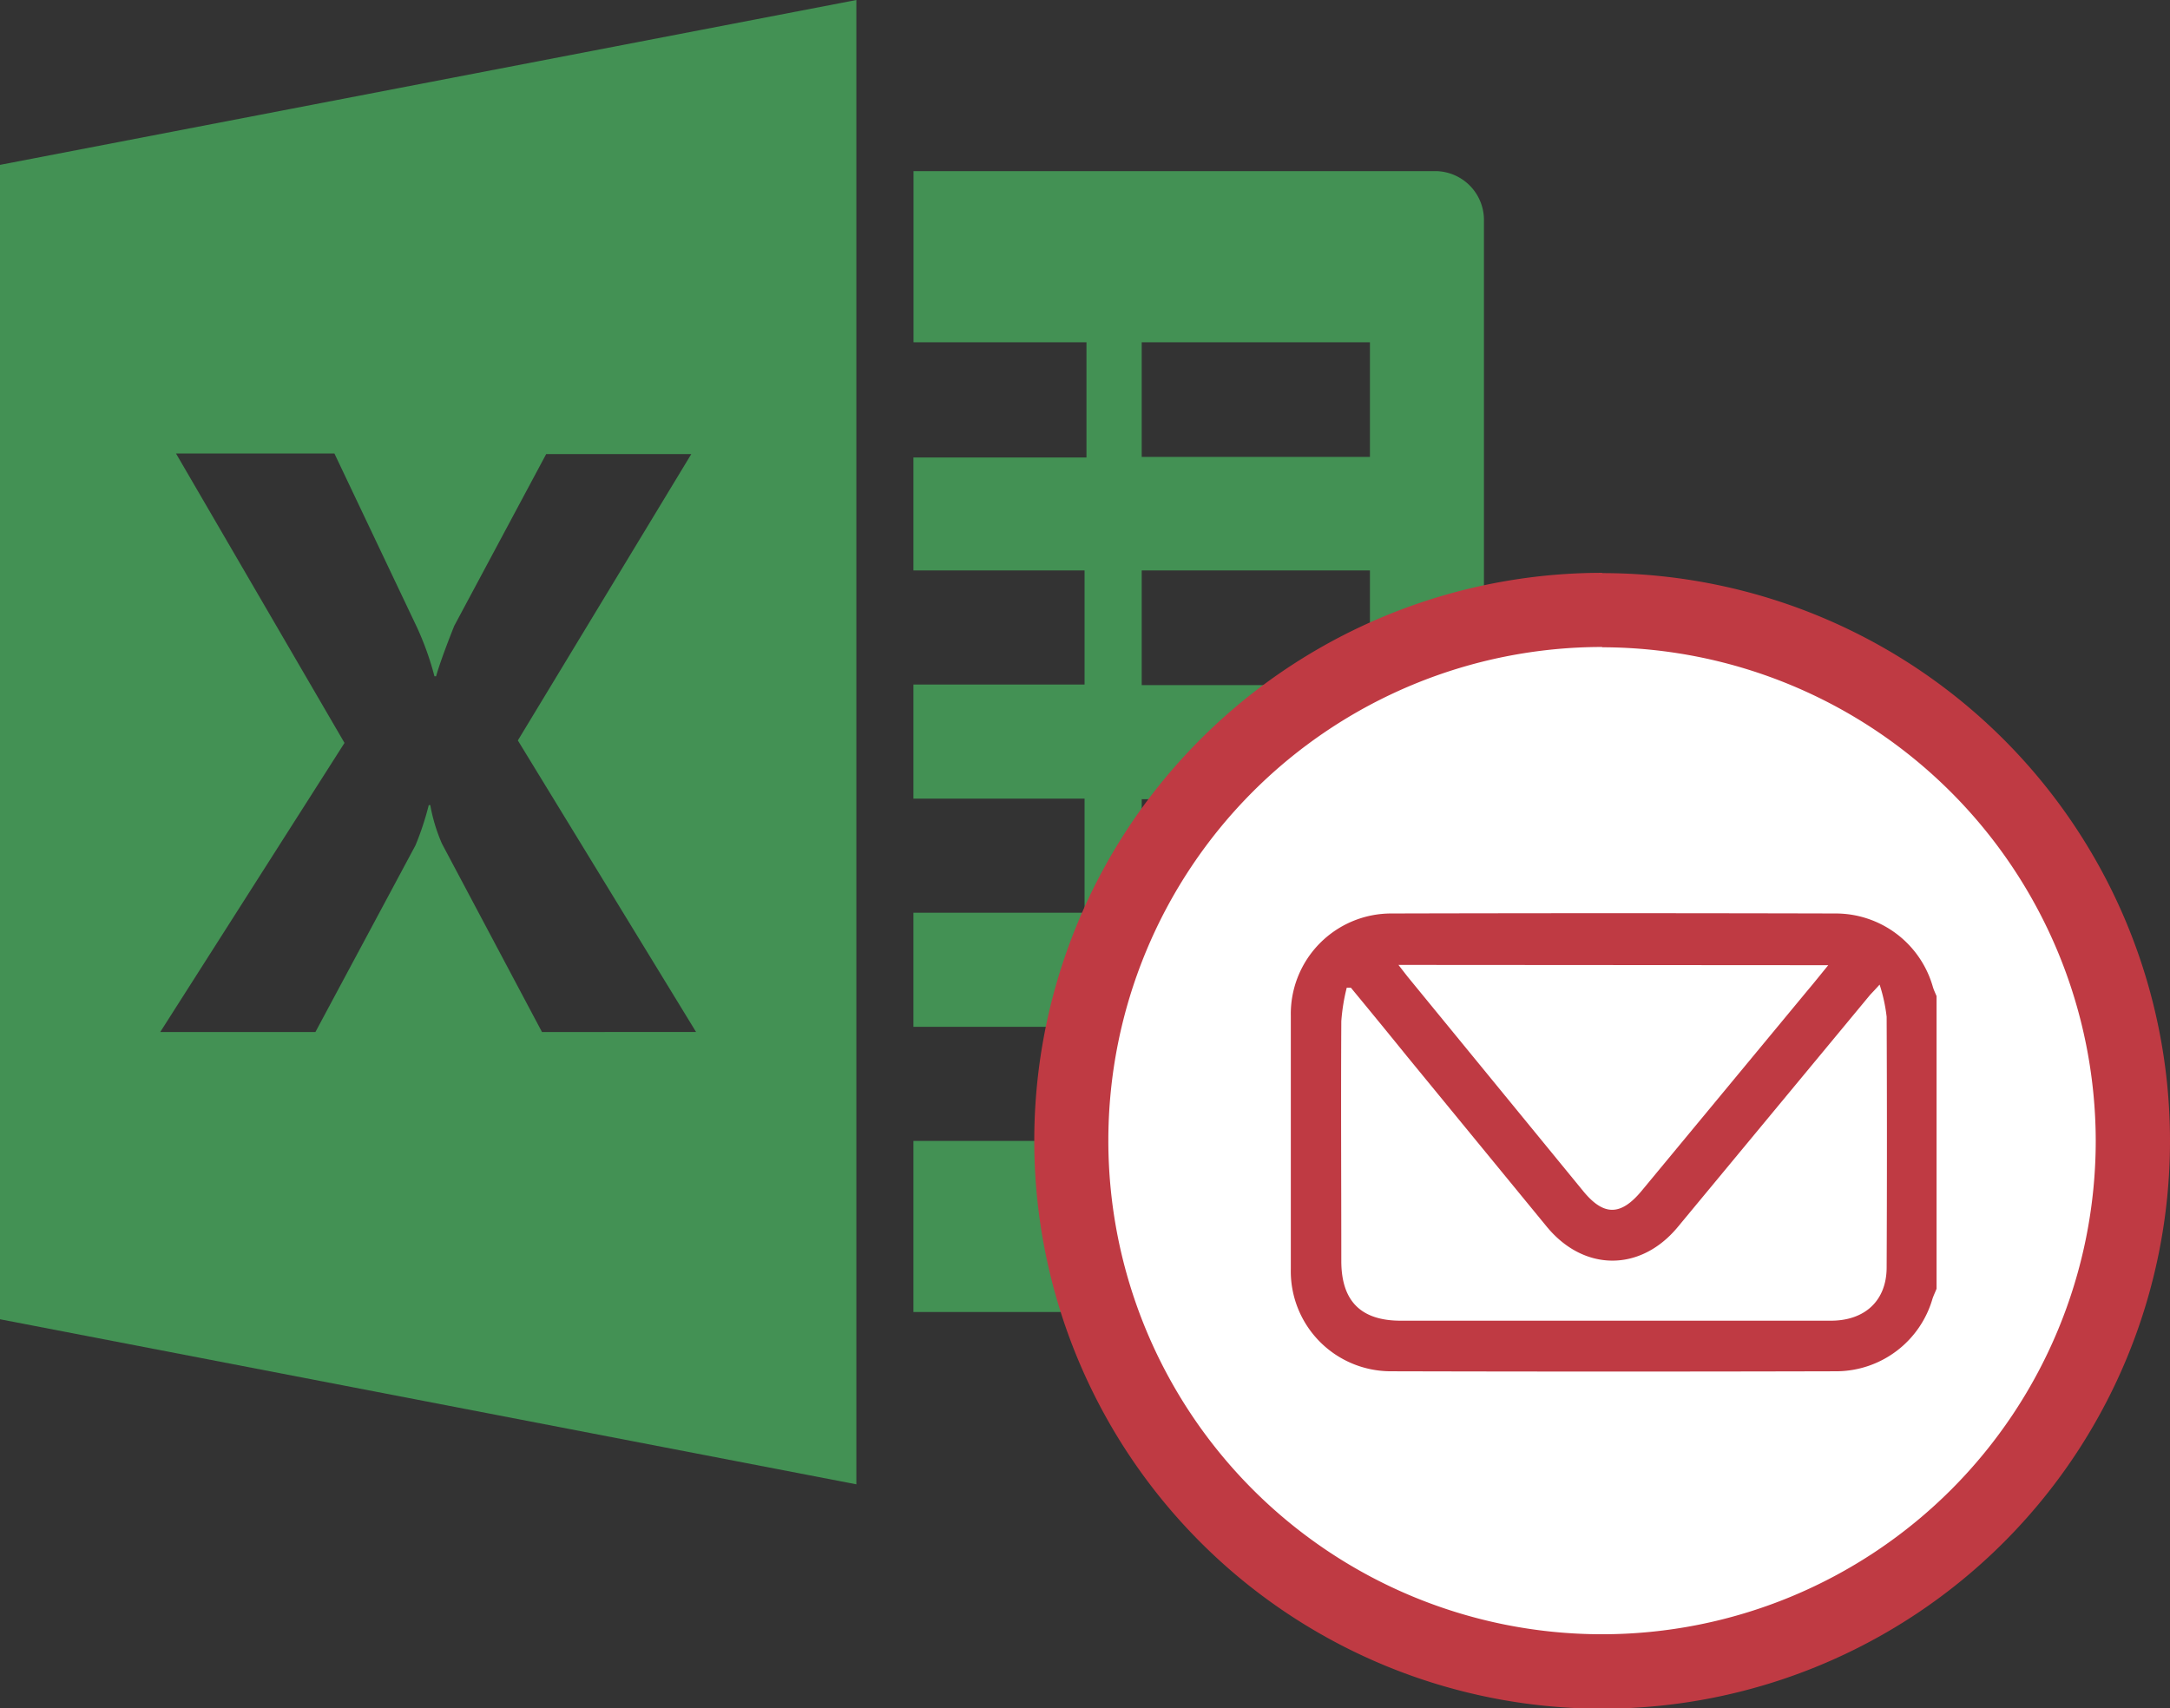 <svg xmlns="http://www.w3.org/2000/svg" viewBox="0 0 228.21 179.69"><rect x="0" y="0" width="228.21" height="179.69" fill="#333333" stroke="none"/><defs><style>.cls-1{fill:#439154;}.cls-2{fill:#fff;}.cls-3{fill:#bf3a43;}</style></defs><title>excel_mail_1</title><g id="Layer_2" data-name="Layer 2"><g id="Layer_1-2" data-name="Layer 1"><g id="excel_download" data-name="excel download"><g id="excel"><g id="Group_72" data-name="Group 72"><g id="Group_71" data-name="Group 71"><g id="excel-2"><path id="Path_109" data-name="Path 109" class="cls-1" d="M151.07,18h-55V36h18.19V48.12H96.06V60h18V72h-18v12h18v12h-18v12h18v12h-18v18h55a5.15,5.15,0,0,0,5-5.23V23.23A5.14,5.14,0,0,0,151.07,18Zm-7,102.06h-24v-12h24Zm0-24h-24v-12h24Zm0-24h-24V60h24Zm0-24h-24V36h24Z"/><path id="Path_110" data-name="Path 110" class="cls-1" d="M0,17.34V138.76l90.06,17.36V0Zm57,91.21L46.48,88.74a18,18,0,0,1-1.23-4.06h-.16a30.06,30.06,0,0,1-1.4,4.24L33.17,108.55H16.85L36.23,78.14,18.51,47.7H35.17L43.86,66a31,31,0,0,1,1.83,5.13h.17q.51-1.78,1.91-5.3l9.67-18.07H72.7L54.46,77.88,73.2,108.54Z"/></g></g></g></g><g id="download"><g id="Path_104" data-name="Path 104"><path class="cls-2" d="M168.49,175.78A55.82,55.82,0,1,1,224.3,120,55.88,55.88,0,0,1,168.49,175.78Z"/><path class="cls-3" d="M168.49,68.05A51.92,51.92,0,1,0,220.4,120a52,52,0,0,0-51.91-51.92m0-7.8A59.72,59.72,0,1,1,108.77,120,59.72,59.72,0,0,1,168.49,60.25Z"/></g></g></g><g id="Layer_2-2" data-name="Layer 2"><g id="Layer_1-2-2" data-name="Layer 1-2"><path class="cls-3" d="M203.66,135.55c-.14.36-.31.7-.43,1.06a10.56,10.56,0,0,1-10.07,7.62q-23.46.06-46.93,0a10.52,10.52,0,0,1-10.48-10.74V106.84a10.56,10.56,0,0,1,10.61-10.76q23.34-.06,46.67,0a10.62,10.62,0,0,1,10.25,7.75c.1.32.25.63.38.94Zm-61.59-31.66-.44,0a20.48,20.48,0,0,0-.57,3.52c-.05,8.4,0,16.8,0,25.21,0,4.22,2.05,6.29,6.25,6.29h45.23c3.6,0,5.85-2.12,5.87-5.57q.06-13.2,0-26.4a17.22,17.22,0,0,0-.74-3.38c-.51.57-.75.81-1,1.08l-20.22,24.41c-3.92,4.74-9.86,4.71-13.76,0L148,111.14Q145.06,107.51,142.07,103.89Zm5-2.4.94,1.21,18.48,22.57c2.16,2.64,3.95,2.63,6.14,0l17.51-21.15c.67-.79,1.32-1.61,2.13-2.6Z"/></g></g></g></g></svg>